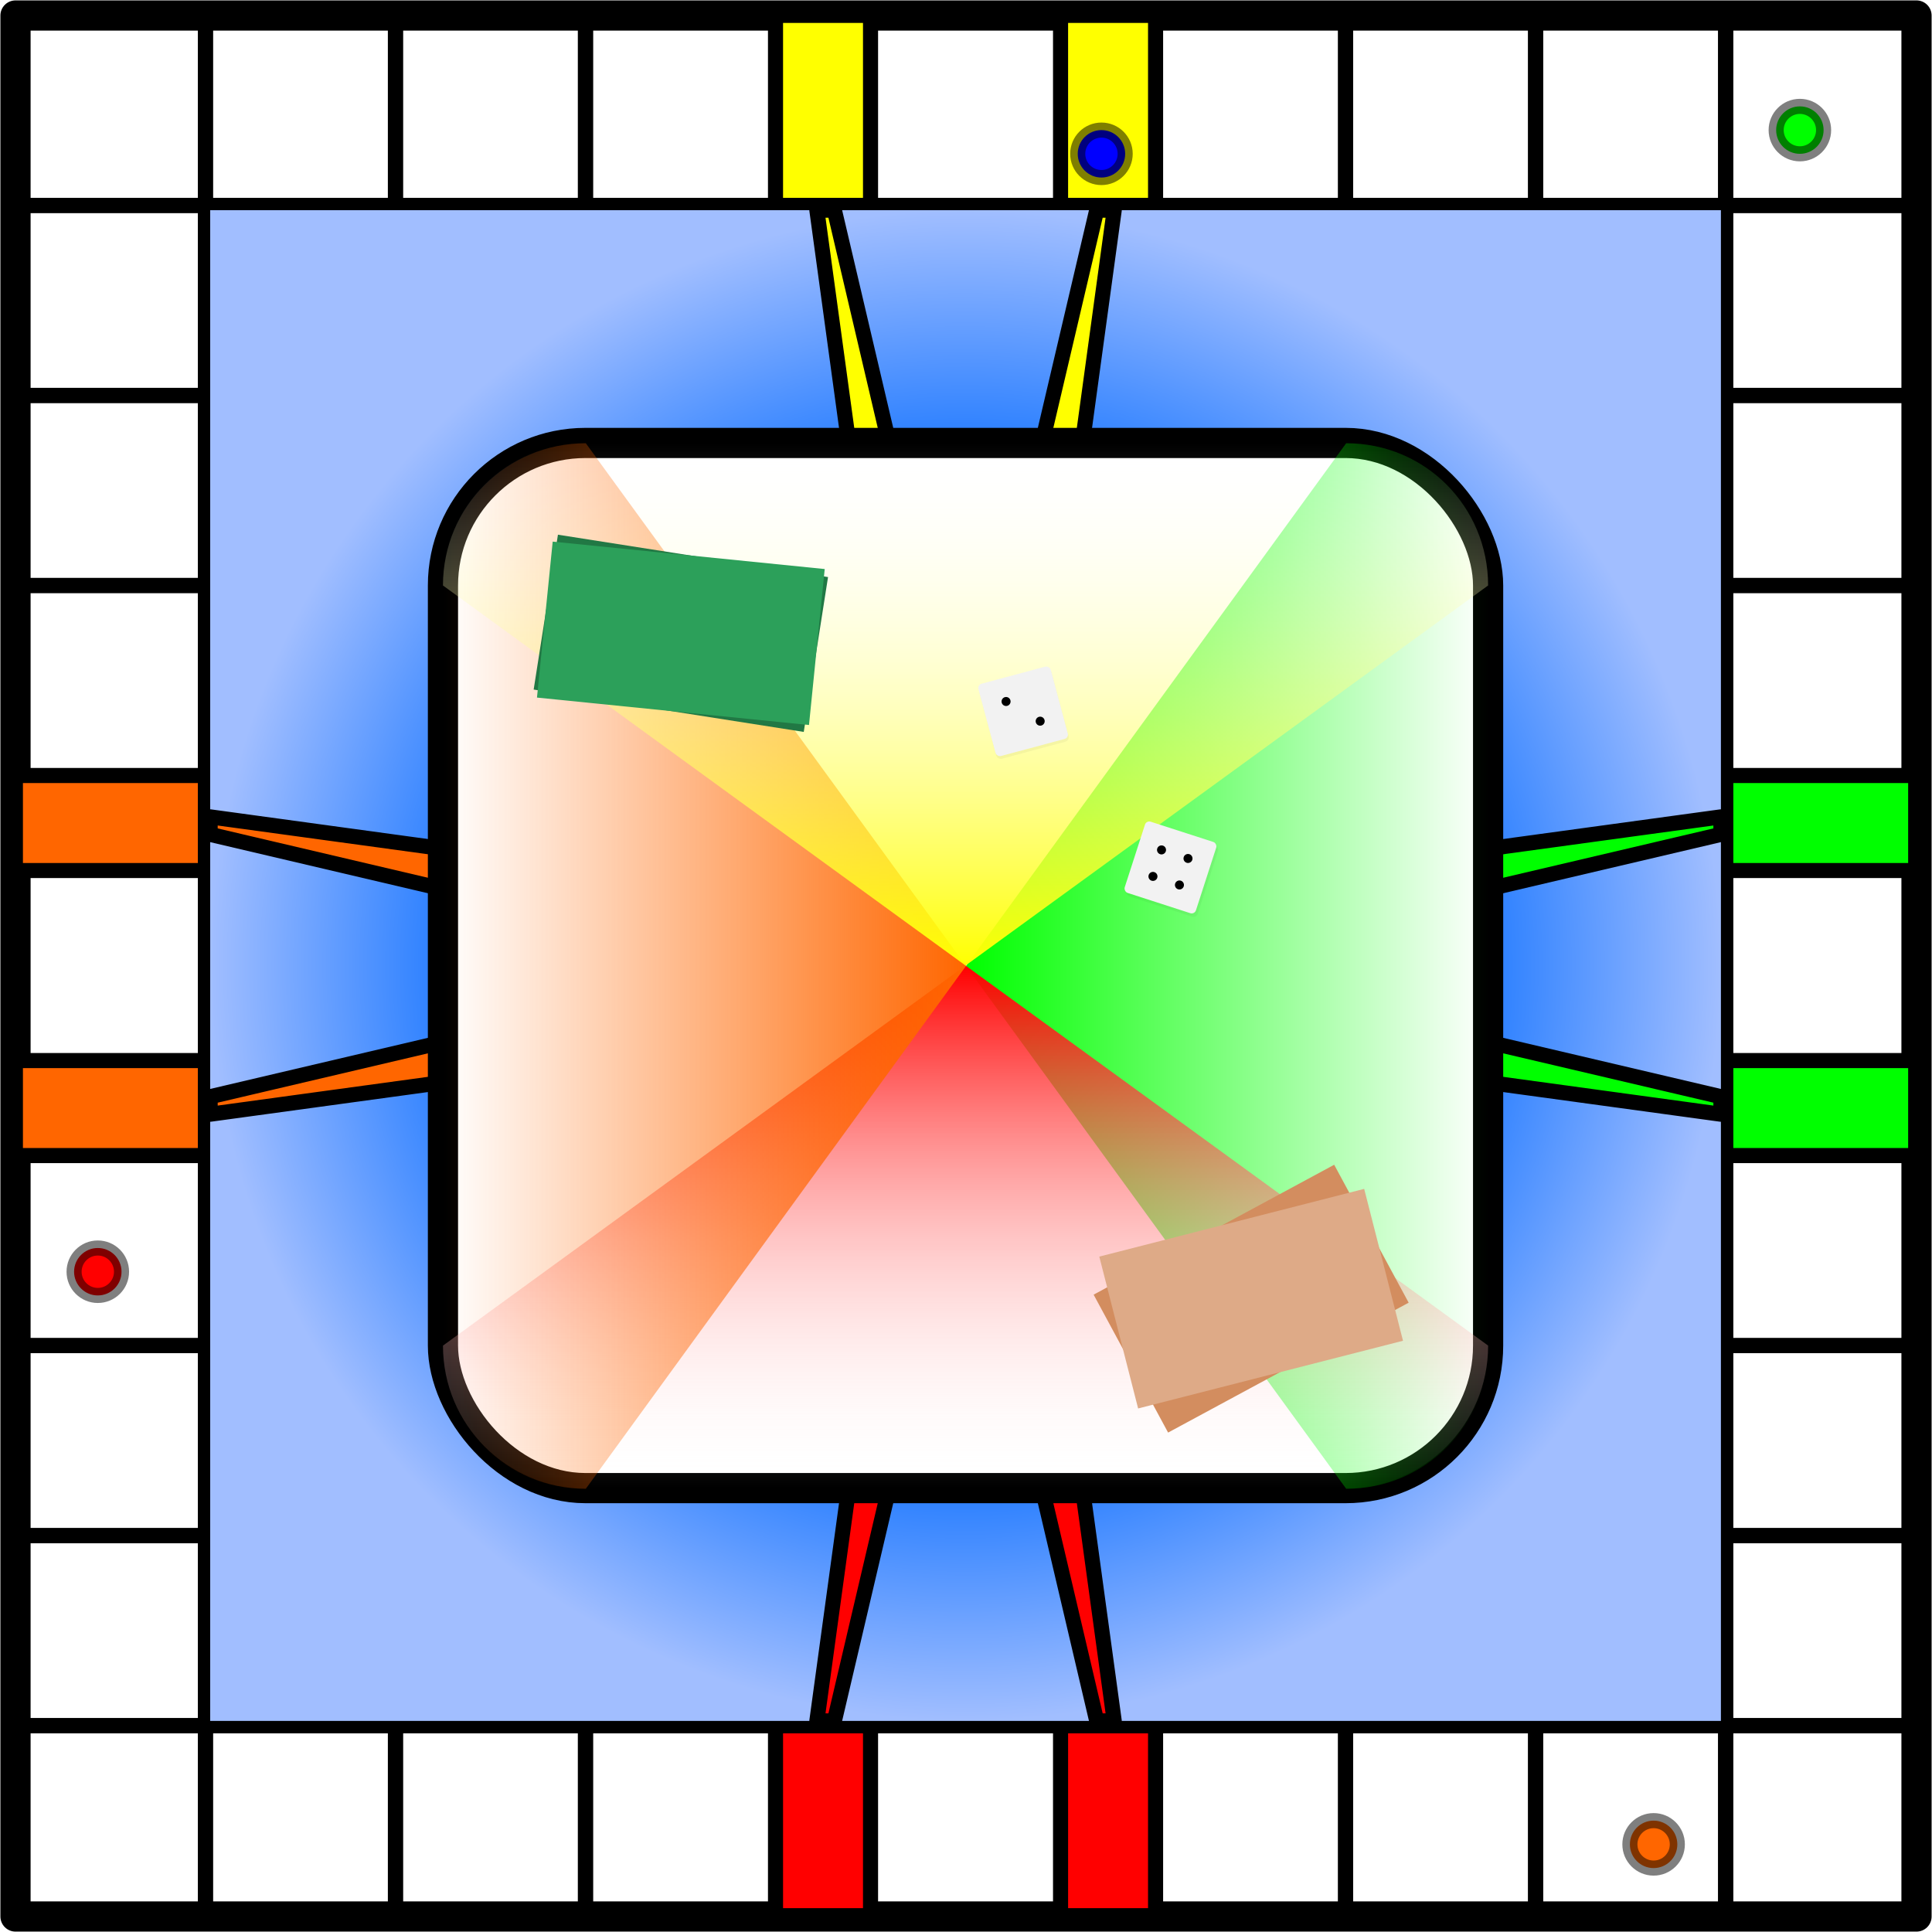 <?xml version="1.0" encoding="UTF-8" standalone="no"?>
<!-- Created with Inkscape (http://www.inkscape.org/) -->

<svg
   width="512"
   height="512"
   viewBox="0 0 135.467 135.467"
   version="1.1"
   id="svg5"
   inkscape:version="1.4.1 (93de688d07, 2025-03-30)"
   sodipodi:docname="applications-boardgames.svg"
   xmlns:inkscape="http://www.inkscape.org/namespaces/inkscape"
   xmlns:sodipodi="http://sodipodi.sourceforge.net/DTD/sodipodi-0.dtd"
   xmlns:xlink="http://www.w3.org/1999/xlink"
   xmlns="http://www.w3.org/2000/svg"
   xmlns:svg="http://www.w3.org/2000/svg">
  <sodipodi:namedview
     id="namedview7"
     pagecolor="#242424"
     bordercolor="#666666"
     borderopacity="1"
     inkscape:showpageshadow="0"
     inkscape:pageopacity="0"
     inkscape:pagecheckerboard="1"
     inkscape:deskcolor="#000000"
     inkscape:document-units="px"
     showgrid="false"
     inkscape:zoom="0.921875"
     inkscape:cx="306.44068"
     inkscape:cy="218.57627"
     inkscape:window-width="3256"
     inkscape:window-height="1080"
     inkscape:window-x="1864"
     inkscape:window-y="0"
     inkscape:window-maximized="0"
     inkscape:current-layer="layer1" />
  <defs
     id="defs2">
    <linearGradient
       id="linearGradient69"
       inkscape:collect="always">
      <stop
         style="stop-color:#00ff00;stop-opacity:1;"
         offset="0"
         id="stop69" />
      <stop
         style="stop-color:#00ff00;stop-opacity:0;"
         offset="1"
         id="stop70" />
    </linearGradient>
    <linearGradient
       id="linearGradient67"
       inkscape:collect="always">
      <stop
         style="stop-color:#ff6600;stop-opacity:0;"
         offset="0"
         id="stop68" />
      <stop
         style="stop-color:#ff6600;stop-opacity:1;"
         offset="1"
         id="stop67" />
    </linearGradient>
    <linearGradient
       id="linearGradient64"
       inkscape:collect="always">
      <stop
         style="stop-color:#ffffff;stop-opacity:0;"
         offset="0"
         id="stop63" />
      <stop
         style="stop-color:#ff0000;stop-opacity:1;"
         offset="1"
         id="stop64" />
    </linearGradient>
    <linearGradient
       id="linearGradient61"
       inkscape:collect="always">
      <stop
         style="stop-color:#ffffff;stop-opacity:0;"
         offset="0"
         id="stop62" />
      <stop
         style="stop-color:#ffff00;stop-opacity:1;"
         offset="1"
         id="stop61" />
    </linearGradient>
    <linearGradient
       id="linearGradient52"
       inkscape:collect="always">
      <stop
         style="stop-color:#2a7fff;stop-opacity:1;"
         offset="0.693"
         id="stop53" />
      <stop
         style="stop-color:#a1beff;stop-opacity:1;"
         offset="1"
         id="stop52" />
    </linearGradient>
    <filter
       inkscape:collect="always"
       style="color-interpolation-filters:sRGB"
       id="filter28"
       x="-0.069"
       y="-0.069"
       width="1.138"
       height="1.138">
      <feGaussianBlur
         inkscape:collect="always"
         stdDeviation="0.12"
         id="feGaussianBlur28" />
    </filter>
    <radialGradient
       inkscape:collect="always"
       xlink:href="#linearGradient52"
       id="radialGradient53"
       cx="67.733"
       cy="67.733"
       fx="67.733"
       fy="67.733"
       r="42.069"
       gradientUnits="userSpaceOnUse" />
    <linearGradient
       inkscape:collect="always"
       xlink:href="#linearGradient61"
       id="linearGradient62"
       x1="67.733"
       y1="38.629"
       x2="67.733"
       y2="67.733"
       gradientUnits="userSpaceOnUse" />
    <linearGradient
       inkscape:collect="always"
       xlink:href="#linearGradient64"
       id="linearGradient63"
       gradientUnits="userSpaceOnUse"
       x1="67.733"
       y1="38.629"
       x2="67.733"
       y2="67.733"
       gradientTransform="rotate(180,67.733,67.733)" />
    <linearGradient
       inkscape:collect="always"
       xlink:href="#linearGradient67"
       id="linearGradient68"
       x1="31.078"
       y1="67.733"
       x2="67.734"
       y2="67.733"
       gradientUnits="userSpaceOnUse" />
    <linearGradient
       inkscape:collect="always"
       xlink:href="#linearGradient69"
       id="linearGradient70"
       x1="67.733"
       y1="67.733"
       x2="104.389"
       y2="67.733"
       gradientUnits="userSpaceOnUse" />
    <linearGradient
       inkscape:collect="always"
       xlink:href="#linearGradient67"
       id="linearGradient73"
       gradientUnits="userSpaceOnUse"
       x1="31.078"
       y1="67.733"
       x2="67.734"
       y2="67.733"
       gradientTransform="translate(114.04,-0.51)" />
    <linearGradient
       inkscape:collect="always"
       xlink:href="#linearGradient69"
       id="linearGradient74"
       gradientUnits="userSpaceOnUse"
       x1="67.158"
       y1="67.733"
       x2="104.389"
       y2="67.733"
       gradientTransform="translate(114.04,-0.51)" />
    <linearGradient
       inkscape:collect="always"
       xlink:href="#linearGradient64"
       id="linearGradient75"
       gradientUnits="userSpaceOnUse"
       gradientTransform="matrix(-1.259,0,0,-1.259,267.082,152.532)"
       x1="67.733"
       y1="38.629"
       x2="67.733"
       y2="67.733" />
    <linearGradient
       inkscape:collect="always"
       xlink:href="#linearGradient61"
       id="linearGradient76"
       gradientUnits="userSpaceOnUse"
       x1="67.733"
       y1="38.629"
       x2="67.733"
       y2="68.19"
       gradientTransform="matrix(1.259,0,0,1.259,96.466,-18.084)" />
  </defs>
  <g
     inkscape:label="Layer 1"
     inkscape:groupmode="layer"
     id="layer1">
    <rect
       style="display:inline;fill:#ffffff;stroke:#000000;stroke-width:2.117;stroke-linecap:round;stroke-miterlimit:12;paint-order:markers stroke fill;stroke-dasharray:none;stroke-linejoin:round"
       id="rect1"
       width="133.294"
       height="133.294"
       x="1.087"
       y="1.087" />
    <rect
       style="display:inline;opacity:1;fill:#ffff00;stroke:none;stroke-width:1.058;stroke-linecap:round;stroke-linejoin:round;stroke-miterlimit:12;stroke-dasharray:none;stroke-opacity:1;paint-order:markers stroke fill"
       id="rect57"
       width="13.329"
       height="6.665"
       x="1.03"
       y="-81.007"
       transform="rotate(90)" />
    <rect
       style="display:inline;opacity:1;fill:#ffff00;stroke:none;stroke-width:1.058;stroke-linecap:round;stroke-linejoin:round;stroke-miterlimit:12;stroke-dasharray:none;stroke-opacity:1;paint-order:markers stroke fill"
       id="rect58"
       width="13.329"
       height="6.665"
       x="1.03"
       y="-61.017"
       transform="rotate(90)" />
    <rect
       style="display:inline;opacity:1;fill:#ff0000;stroke:none;stroke-width:1.058;stroke-linecap:round;stroke-linejoin:round;stroke-miterlimit:12;stroke-dasharray:none;stroke-opacity:1;paint-order:markers stroke fill"
       id="rect59"
       width="13.329"
       height="6.665"
       x="120.995"
       y="-81.115"
       transform="rotate(90)" />
    <rect
       style="display:inline;opacity:1;fill:#ff0000;stroke:none;stroke-width:1.058;stroke-linecap:round;stroke-linejoin:round;stroke-miterlimit:12;stroke-dasharray:none;stroke-opacity:1;paint-order:markers stroke fill"
       id="rect60"
       width="13.329"
       height="6.665"
       x="120.995"
       y="-61.125"
       transform="rotate(90)" />
    <rect
       style="display:inline;opacity:1;fill:#ff6600;stroke:none;stroke-width:1.058;stroke-linecap:round;stroke-linejoin:round;stroke-miterlimit:12;stroke-dasharray:none;stroke-opacity:1;paint-order:markers stroke fill"
       id="rect55"
       width="13.329"
       height="6.665"
       x="1.087"
       y="54.404" />
    <rect
       style="display:inline;opacity:1;fill:#ff6600;stroke:none;stroke-width:1.058;stroke-linecap:round;stroke-linejoin:round;stroke-miterlimit:12;stroke-dasharray:none;stroke-opacity:1;paint-order:markers stroke fill"
       id="rect56"
       width="13.329"
       height="6.665"
       x="1.087"
       y="74.394" />
    <rect
       style="display:inline;stroke-width:0.84;opacity:1;fill:#00ff00;stroke:none;stroke-linecap:round;stroke-linejoin:round;stroke-miterlimit:12;stroke-dasharray:none;stroke-opacity:1;paint-order:markers stroke fill"
       id="rect53"
       width="10.583"
       height="5.292"
       x="110.067"
       y="57.064"
       transform="matrix(1.259,0,0,1.259,-17.575,-17.575)" />
    <rect
       style="display:inline;opacity:1;fill:#00ff00;stroke:none;stroke-width:1.058;stroke-linecap:round;stroke-linejoin:round;stroke-miterlimit:12;stroke-dasharray:none;stroke-opacity:1;paint-order:markers stroke fill"
       id="rect54"
       width="13.329"
       height="6.665"
       x="121.051"
       y="74.286" />
    <g
       id="g40"
       transform="matrix(1.259,0,0,1.259,-17.575,-17.575)"
       style="stroke-width:0.794">
      <rect
         style="opacity:1;fill:none;stroke:#000000;stroke-width:0.84;stroke-linecap:round;stroke-miterlimit:12;stroke-dasharray:none;paint-order:markers stroke fill"
         id="rect4"
         width="10.583"
         height="105.833"
         x="62.442"
         y="14.817" />
      <rect
         style="opacity:1;fill:none;stroke:#000000;stroke-width:0.84;stroke-linecap:round;stroke-miterlimit:12;stroke-dasharray:none;paint-order:markers stroke fill"
         id="rect5"
         width="10.583"
         height="105.833"
         x="110.067"
         y="14.817" />
      <rect
         style="opacity:1;fill:none;stroke:#000000;stroke-width:0.84;stroke-linecap:round;stroke-miterlimit:12;stroke-dasharray:none;paint-order:markers stroke fill"
         id="rect6"
         width="10.583"
         height="105.833"
         x="14.817"
         y="14.817" />
      <rect
         style="opacity:1;fill:none;stroke:#000000;stroke-width:0.84;stroke-linecap:round;stroke-miterlimit:12;stroke-dasharray:none;paint-order:markers stroke fill"
         id="rect7"
         width="10.583"
         height="105.833"
         x="25.4"
         y="14.817" />
      <rect
         style="opacity:1;fill:none;stroke:#000000;stroke-width:0.84;stroke-linecap:round;stroke-miterlimit:12;stroke-dasharray:none;paint-order:markers stroke fill"
         id="rect8"
         width="10.583"
         height="105.833"
         x="35.983"
         y="14.817" />
      <rect
         style="opacity:1;fill:none;stroke:#000000;stroke-width:0.84;stroke-linecap:round;stroke-miterlimit:12;stroke-dasharray:none;paint-order:markers stroke fill"
         id="rect9"
         width="10.583"
         height="105.833"
         x="46.567"
         y="14.817" />
      <rect
         style="opacity:1;fill:none;stroke:#000000;stroke-width:0.84;stroke-linecap:round;stroke-miterlimit:12;stroke-dasharray:none;paint-order:markers stroke fill"
         id="rect11"
         width="10.583"
         height="105.833"
         x="78.317"
         y="14.817" />
      <rect
         style="opacity:1;fill:none;stroke:#000000;stroke-width:0.84;stroke-linecap:round;stroke-miterlimit:12;stroke-dasharray:none;paint-order:markers stroke fill"
         id="rect12"
         width="10.583"
         height="105.833"
         x="88.9"
         y="14.817" />
      <rect
         style="opacity:1;fill:none;stroke:#000000;stroke-width:0.84;stroke-linecap:round;stroke-miterlimit:12;stroke-dasharray:none;paint-order:markers stroke fill"
         id="rect13"
         width="10.583"
         height="105.833"
         x="99.483"
         y="14.817" />
      <rect
         style="opacity:1;fill:none;stroke:#000000;stroke-width:0.84;stroke-linecap:round;stroke-miterlimit:12;stroke-dasharray:none;paint-order:markers stroke fill"
         id="rect15"
         width="10.583"
         height="105.833"
         x="62.442"
         y="-120.65"
         transform="rotate(90)" />
      <rect
         style="opacity:1;fill:none;stroke:#000000;stroke-width:0.84;stroke-linecap:round;stroke-miterlimit:12;stroke-dasharray:none;paint-order:markers stroke fill"
         id="rect16"
         width="10.583"
         height="105.833"
         x="110.067"
         y="-120.65"
         transform="rotate(90)" />
      <rect
         style="opacity:1;fill:none;stroke:#000000;stroke-width:0.84;stroke-linecap:round;stroke-miterlimit:12;stroke-dasharray:none;paint-order:markers stroke fill"
         id="rect17"
         width="10.583"
         height="105.833"
         x="14.817"
         y="-120.65"
         transform="rotate(90)" />
      <rect
         style="opacity:1;fill:none;stroke:#000000;stroke-width:0.84;stroke-linecap:round;stroke-miterlimit:12;stroke-dasharray:none;paint-order:markers stroke fill"
         id="rect18"
         width="10.583"
         height="105.833"
         x="25.4"
         y="-120.65"
         transform="rotate(90)" />
      <rect
         style="opacity:1;fill:none;stroke:#000000;stroke-width:0.84;stroke-linecap:round;stroke-miterlimit:12;stroke-dasharray:none;paint-order:markers stroke fill"
         id="rect19"
         width="10.583"
         height="105.833"
         x="35.983"
         y="-120.65"
         transform="rotate(90)" />
      <rect
         style="opacity:1;fill:none;stroke:#000000;stroke-width:0.84;stroke-linecap:round;stroke-miterlimit:12;stroke-dasharray:none;paint-order:markers stroke fill"
         id="rect20"
         width="10.583"
         height="105.833"
         x="46.567"
         y="-120.65"
         transform="rotate(90)" />
      <rect
         style="opacity:1;fill:none;stroke:#000000;stroke-width:0.84;stroke-linecap:round;stroke-miterlimit:12;stroke-dasharray:none;paint-order:markers stroke fill"
         id="rect22"
         width="10.583"
         height="105.833"
         x="78.317"
         y="-120.65"
         transform="rotate(90)" />
      <rect
         style="opacity:1;fill:none;stroke:#000000;stroke-width:0.84;stroke-linecap:round;stroke-miterlimit:12;stroke-dasharray:none;paint-order:markers stroke fill"
         id="rect23"
         width="10.583"
         height="105.833"
         x="88.9"
         y="-120.65"
         transform="rotate(90)" />
      <rect
         style="opacity:1;fill:none;stroke:#000000;stroke-width:0.84;stroke-linecap:round;stroke-miterlimit:12;stroke-dasharray:none;paint-order:markers stroke fill"
         id="rect24"
         width="10.583"
         height="105.833"
         x="99.483"
         y="-120.65"
         transform="rotate(90)" />
    </g>
    <g
       id="g36"
       style="display:inline;stroke-width:0.794"
       transform="matrix(1.259,0,0,1.259,-17.575,-17.575)">
      <rect
         style="display:inline;opacity:1;fill:url(#radialGradient53);stroke:none;stroke-width:1.681;stroke-linecap:round;stroke-miterlimit:12;paint-order:markers stroke fill"
         id="rect2"
         width="84.137"
         height="84.137"
         x="25.665"
         y="25.665" />
      <path
         id="rect44"
         style="display:inline;opacity:1;fill:#00ff00;stroke-width:0.84;stroke-linecap:round;stroke-linejoin:round;stroke-miterlimit:12;paint-order:markers stroke fill;stroke:#000000;stroke-opacity:1;stroke-dasharray:none"
         inkscape:transform-center-x="-32.477713"
         inkscape:transform-center-y="4.5205989"
         d="M 109.802 59.453 L 67.277 65.269 L 67.733 67.733 L 67.277 70.198 L 109.802 76.014 L 109.802 75.038 L 78.688 67.733 L 109.802 60.429 L 109.802 59.453 z " />
      <path
         id="path50"
         style="opacity:1;fill:#ff0000;stroke-width:0.84;stroke-linecap:round;stroke-linejoin:round;stroke-miterlimit:12;paint-order:markers stroke fill;stroke:#000000;stroke-opacity:1;stroke-dasharray:none"
         inkscape:transform-center-x="4.5205991"
         inkscape:transform-center-y="32.47771"
         d="M 65.269 67.277 L 59.453 109.802 L 60.429 109.802 L 67.733 78.688 L 75.038 109.802 L 76.014 109.802 L 70.198 67.277 L 67.733 67.733 L 65.269 67.277 z " />
      <path
         id="path48"
         style="opacity:1;fill:#ff6600;stroke-width:0.84;stroke-linecap:round;stroke-linejoin:round;stroke-miterlimit:12;paint-order:markers stroke fill;stroke:#000000;stroke-opacity:1;stroke-dasharray:none"
         inkscape:transform-center-x="32.477713"
         inkscape:transform-center-y="-4.5205991"
         d="M 25.664 59.453 L 25.664 60.429 L 56.778 67.733 L 25.664 75.038 L 25.664 76.014 L 68.19 70.198 L 67.733 67.733 L 68.19 65.269 L 25.664 59.453 z " />
      <path
         id="path46"
         style="opacity:1;fill:#ffff00;stroke-width:0.84;stroke-linecap:round;stroke-linejoin:round;stroke-miterlimit:12;paint-order:markers stroke fill;stroke:#000000;stroke-opacity:1;stroke-dasharray:none"
         inkscape:transform-center-x="-4.5205991"
         inkscape:transform-center-y="-32.477713"
         d="M 59.453 25.664 L 65.269 68.19 L 67.733 67.733 L 70.198 68.19 L 76.014 25.664 L 75.038 25.664 L 67.733 56.778 L 60.429 25.664 L 59.453 25.664 z " />
      <rect
         style="display:inline;opacity:1;fill:#ffffff;stroke:#000000;stroke-width:1.681;stroke-linecap:round;stroke-miterlimit:12;paint-order:markers stroke fill"
         id="rect3"
         width="58.208"
         height="58.208"
         x="38.629"
         y="38.629"
         ry="7.937" />
    </g>
    <path
       id="path64"
       style="display:inline;stroke-width:2.117;opacity:1;fill:url(#linearGradient70);stroke:none;stroke-linecap:round;stroke-miterlimit:12;stroke-opacity:1;paint-order:markers stroke fill"
       d="M 104.389,41.075 V 94.392 c 0,5.538 -4.459,9.997 -9.997,9.997 L 67.733,67.733 94.392,31.078 c 5.538,0 9.997,4.459 9.997,9.997 z"
       sodipodi:nodetypes="ssscss" />
    <path
       id="path62"
       style="display:inline;stroke-width:1.681;opacity:1;fill:url(#linearGradient63);stroke:none;stroke-linecap:round;stroke-miterlimit:12;stroke-opacity:1;paint-order:markers stroke fill"
       d="M 88.9,96.838 H 46.567 c -4.397,0 -7.937,-3.54 -7.937,-7.937 L 67.733,67.733 96.838,88.9 c 0,4.397 -3.54,7.937 -7.937,7.937 z"
       sodipodi:nodetypes="ssscss"
       inkscape:transform-center-y="18.327888"
       transform="matrix(1.259,0,0,1.259,-17.575,-17.575)" />
    <path
       id="path65"
       style="display:inline;stroke-width:2.117;opacity:1;fill:url(#linearGradient68);stroke:none;stroke-linecap:round;stroke-miterlimit:12;stroke-opacity:1;paint-order:markers stroke fill"
       d="M 31.078,94.392 V 41.075 c 0,-5.538 4.459,-9.997 9.997,-9.997 L 67.733,67.733 41.075,104.389 c -5.538,0 -9.997,-4.459 -9.997,-9.997 z"
       sodipodi:nodetypes="ssscss"
       inkscape:transform-center-y="-1.7343124e-06"
       inkscape:transform-center-x="18.327888" />
    <path
       id="rect61"
       style="display:inline;stroke-width:1.681;opacity:1;fill:url(#linearGradient62);stroke:none;stroke-linecap:round;stroke-miterlimit:12;stroke-opacity:1;paint-order:markers stroke fill"
       d="m 46.567,38.629 h 42.333 c 4.397,0 7.937,3.54 7.937,7.937 L 67.733,67.733 38.629,46.567 c 0,-4.397 3.54,-7.937 7.937,-7.937 z"
       sodipodi:nodetypes="ssscss"
       transform="matrix(1.259,0,0,1.259,-17.575,-17.575)" />
    <rect
       style="fill:#217844;stroke:none;stroke-width:1.058;stroke-linecap:round;stroke-miterlimit:12;stroke-dasharray:none;paint-order:markers stroke fill"
       id="rect41"
       width="19.17"
       height="10.991"
       x="44.458"
       y="30.978"
       transform="rotate(8.913)" />
    <rect
       style="fill:#2ca05a;stroke:none;stroke-width:1.058;stroke-linecap:round;stroke-miterlimit:12;stroke-dasharray:none;paint-order:markers stroke fill"
       id="rect25"
       width="19.17"
       height="10.991"
       x="42.368"
       y="33.898"
       transform="rotate(5.757)" />
    <rect
       style="fill:#d38d5f;stroke:none;stroke-width:1.058;stroke-linecap:round;stroke-miterlimit:12;stroke-dasharray:none;paint-order:markers stroke fill"
       id="rect42"
       width="19.17"
       height="10.991"
       x="24.342"
       y="116.311"
       transform="rotate(-28.368)" />
    <rect
       style="fill:#deaa87;stroke:none;stroke-width:1.058;stroke-linecap:round;stroke-miterlimit:12;stroke-dasharray:none;paint-order:markers stroke fill"
       id="rect26"
       width="19.17"
       height="10.991"
       x="52.854"
       y="104.456"
       transform="rotate(-14.341)" />
    <g
       id="g38"
       style="display:inline;stroke-width:0.794"
       transform="matrix(1.259,0,0,1.259,-17.575,-17.575)">
      <rect
         style="display:inline;opacity:0.2;mix-blend-mode:normal;fill:#000000;stroke:none;stroke-width:0.84;stroke-linecap:round;stroke-miterlimit:12;stroke-dasharray:none;paint-order:markers stroke fill;filter:url(#filter28)"
         id="rect28"
         width="4.169"
         height="4.169"
         x="69.008"
         y="51.643"
         ry="0.251"
         transform="rotate(-15,71.043,54.137)" />
      <g
         id="g34"
         transform="rotate(-15,70.94,53.576)"
         style="stroke-width:0.794">
        <rect
           style="fill:#f2f2f2;stroke:none;stroke-width:0.84;stroke-linecap:round;stroke-miterlimit:12;stroke-dasharray:none;paint-order:markers stroke fill"
           id="rect27"
           width="4.169"
           height="4.169"
           x="68.856"
           y="51.491"
           ry="0.251" />
        <circle
           style="fill:#000000;stroke:none;stroke-width:0.84;stroke-linecap:round;stroke-miterlimit:12;stroke-dasharray:none;paint-order:markers stroke fill"
           id="path27"
           cx="70.165"
           cy="52.801"
           r="0.251" />
        <circle
           style="fill:#000000;stroke:none;stroke-width:0.84;stroke-linecap:round;stroke-miterlimit:12;stroke-dasharray:none;paint-order:markers stroke fill"
           id="circle27"
           cx="71.716"
           cy="54.351"
           r="0.251" />
      </g>
      <rect
         style="display:inline;opacity:0.2;mix-blend-mode:normal;fill:#000000;stroke:none;stroke-width:0.84;stroke-linecap:round;stroke-miterlimit:12;stroke-dasharray:none;paint-order:markers stroke fill;filter:url(#filter28)"
         id="rect29"
         width="4.169"
         height="4.169"
         x="77.188"
         y="60.357"
         ry="0.251"
         transform="rotate(17.913,79.196,62.366)" />
      <g
         id="g33"
         transform="rotate(17.913,79.196,62.366)"
         style="stroke-width:0.794">
        <rect
           style="fill:#f2f2f2;stroke:none;stroke-width:0.84;stroke-linecap:round;stroke-miterlimit:12;stroke-dasharray:none;paint-order:markers stroke fill"
           id="rect30"
           width="4.169"
           height="4.169"
           x="77.035"
           y="60.205"
           ry="0.251" />
        <circle
           style="fill:#000000;stroke:none;stroke-width:0.84;stroke-linecap:round;stroke-miterlimit:12;stroke-dasharray:none;paint-order:markers stroke fill"
           id="circle30"
           cx="78.345"
           cy="61.514"
           r="0.251" />
        <circle
           style="fill:#000000;stroke:none;stroke-width:0.84;stroke-linecap:round;stroke-miterlimit:12;stroke-dasharray:none;paint-order:markers stroke fill"
           id="circle31"
           cx="79.895"
           cy="63.065"
           r="0.251" />
        <circle
           style="fill:#000000;stroke:none;stroke-width:0.84;stroke-linecap:round;stroke-miterlimit:12;stroke-dasharray:none;paint-order:markers stroke fill"
           id="circle32"
           cx="-63.065"
           cy="78.345"
           r="0.251"
           transform="rotate(-90)" />
        <circle
           style="fill:#000000;stroke:none;stroke-width:0.84;stroke-linecap:round;stroke-miterlimit:12;stroke-dasharray:none;paint-order:markers stroke fill"
           id="circle33"
           cx="-61.514"
           cy="79.895"
           r="0.251"
           transform="rotate(-90)" />
      </g>
    </g>
    <circle
       style="fill:#00ff00;stroke:#000000;stroke-width:1.058;stroke-linecap:round;stroke-miterlimit:12;stroke-dasharray:none;paint-order:markers stroke fill;stroke-opacity:0.5"
       id="path34"
       cx="126.203"
       cy="9.122"
       r="1.663" />
    <circle
       style="fill:#ff0000;stroke:#000000;stroke-width:1.058;stroke-linecap:round;stroke-miterlimit:12;stroke-dasharray:none;paint-order:markers stroke fill;stroke-opacity:0.5"
       id="circle34"
       cx="6.858"
       cy="89.17"
       r="1.663" />
    <circle
       style="fill:#0000ff;stroke:#000000;stroke-width:1.058;stroke-linecap:round;stroke-miterlimit:12;stroke-dasharray:none;paint-order:markers stroke fill;stroke-opacity:0.5"
       id="circle35"
       cx="77.231"
       cy="10.785"
       r="1.663" />
    <circle
       style="fill:#ff6600;stroke:#000000;stroke-width:1.058;stroke-linecap:round;stroke-miterlimit:12;stroke-dasharray:none;paint-order:markers stroke fill;stroke-opacity:0.5"
       id="circle36"
       cx="115.947"
       cy="129.322"
       r="1.663" />
    <g
       id="g76"
       style="display:none">
      <path
         id="path70"
         style="display:inline;opacity:1;fill:url(#linearGradient76);stroke:#000000;stroke-width:2.117;stroke-linecap:round;stroke-miterlimit:12;stroke-opacity:1;paint-order:markers stroke fill"
         d="m 155.115,30.568 h 53.317 c 5.538,0 9.997,4.459 9.997,9.997 L 181.774,67.224 145.118,40.565 c 0,-5.538 4.459,-9.997 9.997,-9.997 z"
         sodipodi:nodetypes="ssscss" />
      <path
         id="path71"
         style="display:inline;opacity:1;fill:url(#linearGradient75);stroke:#000000;stroke-width:2.117;stroke-linecap:round;stroke-miterlimit:12;stroke-opacity:1;paint-order:markers stroke fill"
         d="m 208.432,103.879 h -53.317 c -5.538,0 -9.997,-4.459 -9.997,-9.997 l 36.656,-26.659 36.656,26.659 c 0,5.538 -4.459,9.997 -9.997,9.997 z"
         sodipodi:nodetypes="ssscss"
         inkscape:transform-center-y="18.327888" />
      <path
         id="path72"
         style="display:inline;opacity:1;fill:url(#linearGradient74);stroke:#000000;stroke-width:2.117;stroke-linecap:round;stroke-miterlimit:12;stroke-opacity:1;paint-order:markers stroke fill"
         d="m 218.43,40.565 v 53.317 c 0,5.538 -4.459,9.997 -9.997,9.997 L 181.774,67.224 208.433,30.568 c 5.538,0 9.997,4.459 9.997,9.997 z"
         sodipodi:nodetypes="ssscss" />
      <path
         id="path73"
         style="display:inline;opacity:1;fill:url(#linearGradient73);stroke:#000000;stroke-width:2.117;stroke-linecap:round;stroke-miterlimit:12;stroke-opacity:1;paint-order:markers stroke fill"
         d="M 145.118,93.882 V 40.565 c 0,-5.538 4.459,-9.997 9.997,-9.997 l 26.659,36.656 -26.659,36.656 c -5.538,0 -9.997,-4.459 -9.997,-9.997 z"
         sodipodi:nodetypes="ssscss"
         inkscape:transform-center-y="-1.7343124e-06"
         inkscape:transform-center-x="18.327888" />
    </g>
  </g>
</svg>
